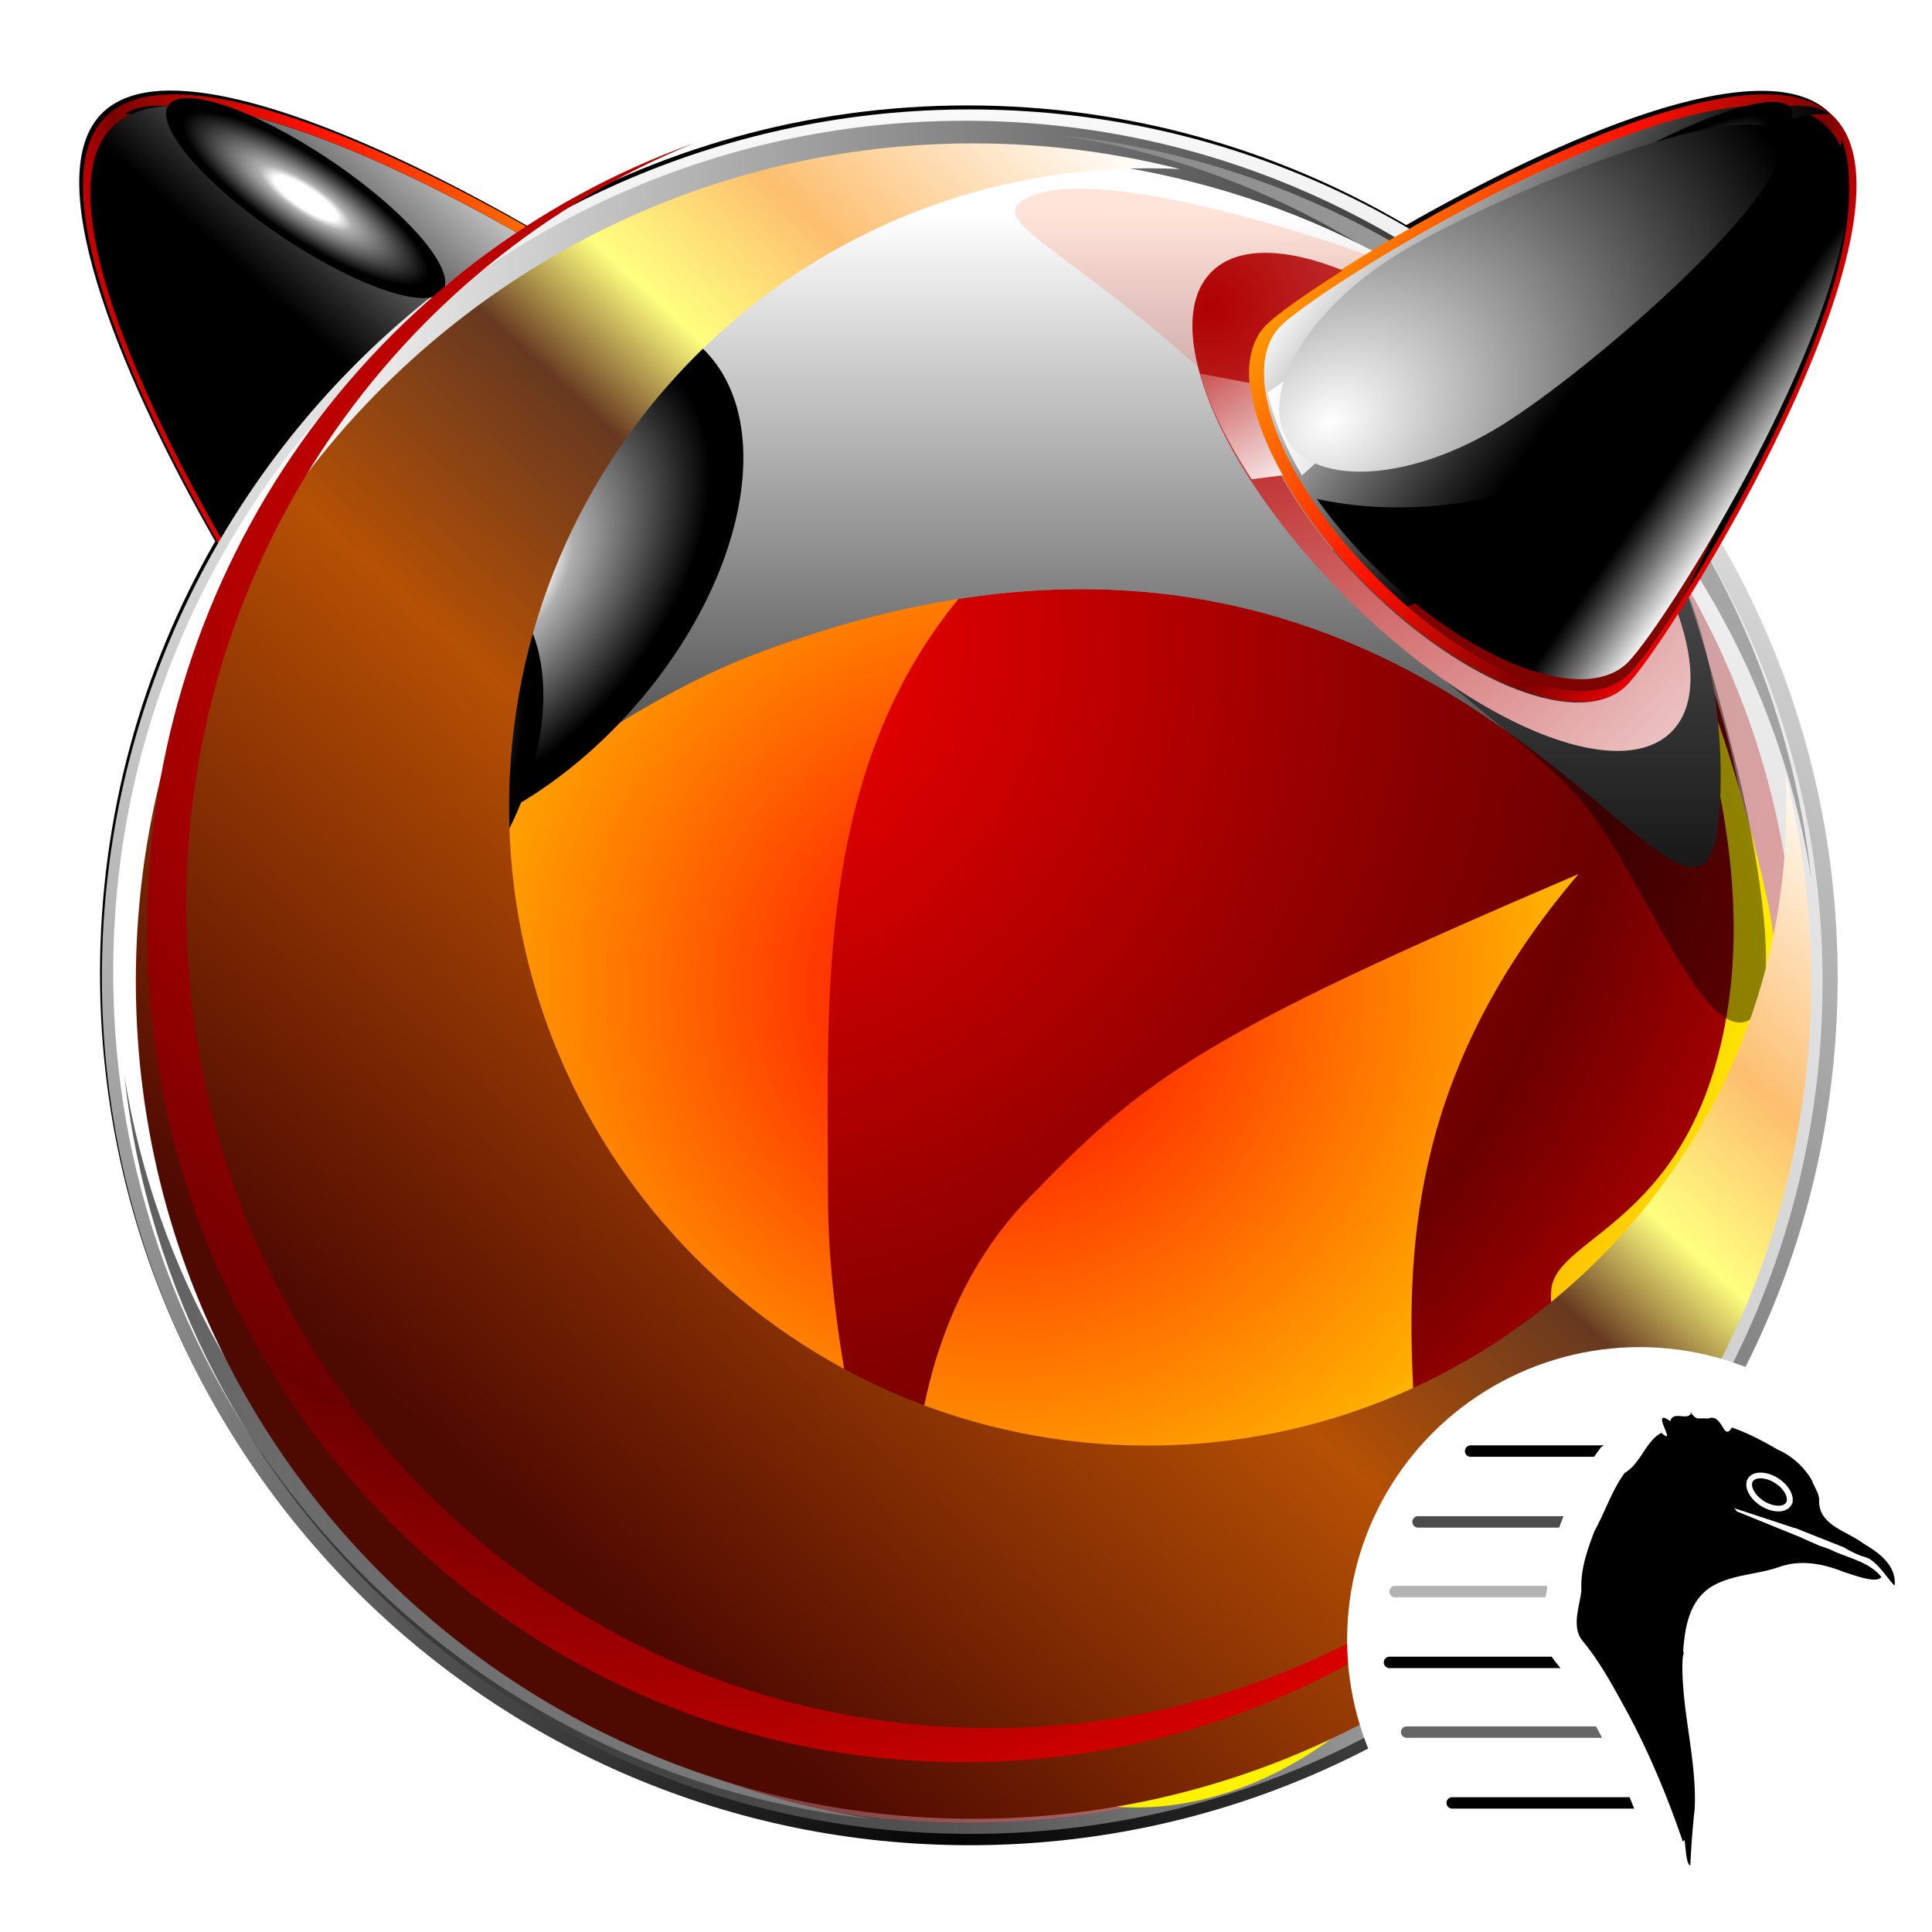 <svg xmlns="http://www.w3.org/2000/svg" width="512" height="512" fill="none"><defs><radialGradient id="b" cx="0" cy="0" r="1" gradientTransform="rotate(180 169.786 -18.226) scale(337.312)" gradientUnits="userSpaceOnUse"><stop offset=".364" stop-color="#FF2F00"/><stop offset=".498" stop-color="#fff"/><stop offset=".557" stop-color="#FFB700"/><stop offset=".619" stop-color="#F80"/><stop offset=".738" stop-color="#F30"/><stop offset=".791" stop-color="#F10"/><stop offset=".941" stop-color="#7C0000"/><stop offset="1" stop-color="#EB0000"/></radialGradient><radialGradient id="g" cx="0" cy="0" r="1" gradientTransform="translate(254.425 493.873) scale(471.744)" gradientUnits="userSpaceOnUse"><stop/><stop offset="1" stop-color="#fff"/></radialGradient><radialGradient id="h" cx="0" cy="0" r="1" gradientTransform="matrix(390.257 0 0 389.368 189.244 171.973)" gradientUnits="userSpaceOnUse"><stop stop-color="red"/><stop offset=".113" stop-color="#E20000"/><stop offset=".456" stop-color="#8D0000"/><stop offset=".612" stop-color="#6B0000"/><stop offset=".953" stop-color="red"/></radialGradient><radialGradient id="m" cx="0" cy="0" r="1" gradientTransform="matrix(-211.516 0 0 -212.068 263.998 262.505)" gradientUnits="userSpaceOnUse"><stop stop-color="red"/><stop offset=".477" stop-color="#FF7A00"/><stop offset=".837" stop-color="#FFD000"/><stop offset="1" stop-color="#FFF200"/></radialGradient><radialGradient id="p" cx="0" cy="0" r="1" gradientTransform="matrix(-264.524 -464.231 410.226 -233.751 263.383 -312.771)" gradientUnits="userSpaceOnUse"><stop offset=".364" stop-color="#FF2F00"/><stop offset=".498" stop-color="#fff"/><stop offset=".557" stop-color="#FFB700"/><stop offset=".619" stop-color="#F80"/><stop offset=".738" stop-color="#F30"/><stop offset=".791" stop-color="#F10"/><stop offset=".941" stop-color="#7C0000"/><stop offset="1" stop-color="#EB0000"/></radialGradient><radialGradient id="q" cx="0" cy="0" r="1" gradientTransform="matrix(337.308 0 0 337.314 174.429 -36.452)" gradientUnits="userSpaceOnUse"><stop offset=".364" stop-color="#FF2F00"/><stop offset=".498" stop-color="#fff"/><stop offset=".557" stop-color="#FFB700"/><stop offset=".619" stop-color="#F80"/><stop offset=".738" stop-color="#F30"/><stop offset=".791" stop-color="#F10"/><stop offset=".941" stop-color="#7C0000"/><stop offset="1" stop-color="#EB0000"/></radialGradient><radialGradient id="u" cx="0" cy="0" r="1" gradientTransform="matrix(164.138 0 0 164.137 320.808 81.06)" gradientUnits="userSpaceOnUse"><stop stop-color="#B00000"/><stop offset="1" stop-color="#EBBFBF"/></radialGradient><radialGradient id="v" cx="0" cy="0" r="1" gradientTransform="matrix(59.713 0 0 58.695 308.923 82.16)" gradientUnits="userSpaceOnUse"><stop stop-color="#B00000"/><stop offset="1" stop-color="#fff"/></radialGradient><radialGradient id="x" cx="0" cy="0" r="1" gradientTransform="rotate(58.358 162.265 411.538) scale(10.416 48.171)" gradientUnits="userSpaceOnUse"><stop offset=".258" stop-color="#fff"/><stop offset=".376" stop-color="#AFAFAF"/><stop offset="1"/></radialGradient><radialGradient id="y" cx="0" cy="0" r="1" gradientTransform="matrix(5.803 -8.717 31.907 21.238 81 52.5)" gradientUnits="userSpaceOnUse"><stop offset=".258" stop-color="#fff"/><stop offset=".376" stop-color="#AFAFAF"/><stop offset="1"/></radialGradient><radialGradient id="z" cx="0" cy="0" r="1" gradientTransform="rotate(40.723 -142.47 252.147) scale(44.214 72.875)" gradientUnits="userSpaceOnUse"><stop offset=".258" stop-color="#fff"/><stop offset=".376" stop-color="#AFAFAF"/><stop offset="1"/></radialGradient><radialGradient id="A" cx="0" cy="0" r="1" gradientTransform="matrix(26.961 13.775 -22.637 44.305 103.498 205.004)" gradientUnits="userSpaceOnUse"><stop offset=".258" stop-color="#fff"/><stop offset=".376" stop-color="#AFAFAF"/><stop offset="1"/></radialGradient><radialGradient id="C" cx="0" cy="0" r="1" gradientTransform="matrix(0 -371.942 366.204 0 176.605 161.416)" gradientUnits="userSpaceOnUse"><stop stop-color="red"/><stop offset=".612" stop-color="#6B0000"/><stop offset="1" stop-color="red"/></radialGradient><radialGradient id="D" cx="0" cy="0" r="1" gradientTransform="matrix(55.096 89.736 -117.979 72.437 352.39 111.9)" gradientUnits="userSpaceOnUse"><stop stop-color="#fff"/><stop offset="1"/></radialGradient><linearGradient id="c" x1="181.003" x2="33.002" y1="77" y2="77" gradientUnits="userSpaceOnUse"><stop stop-color="#fff"/><stop offset=".502" stop-color="#787878"/><stop offset=".845" stop-color="#222"/><stop offset="1"/></linearGradient><linearGradient id="d" x1="32.542" x2="55.976" y1="130.866" y2="116.22" gradientUnits="userSpaceOnUse"><stop offset=".083" stop-color="#fff"/><stop offset=".543" stop-color="#787878"/><stop offset=".858" stop-color="#222"/><stop offset="1"/></linearGradient><linearGradient id="e" x1="32.542" x2="55.976" y1="130.866" y2="116.22" gradientUnits="userSpaceOnUse"><stop offset=".083" stop-color="#fff"/><stop offset=".543" stop-color="#787878"/><stop offset=".858" stop-color="#222"/><stop offset="1"/></linearGradient><linearGradient id="f" x1="141.965" x2="89.233" y1="35.232" y2="93.823" gradientUnits="userSpaceOnUse"><stop offset=".083" stop-color="#fff"/><stop offset=".543" stop-color="#787878"/><stop offset=".858" stop-color="#222"/><stop offset="1"/></linearGradient><linearGradient id="i" x1="29.999" x2="479.999" y1="257.002" y2="257.002" gradientUnits="userSpaceOnUse"><stop offset=".083" stop-color="#fff"/><stop offset=".543" stop-color="#787878"/><stop offset=".858" stop-color="#222"/><stop offset="1"/></linearGradient><linearGradient id="j" x1="482.999" x2="33" y1="261.001" y2="261.001" gradientUnits="userSpaceOnUse"><stop offset=".083" stop-color="#fff"/><stop offset=".543" stop-color="#787878"/><stop offset=".858" stop-color="#222"/><stop offset="1"/></linearGradient><linearGradient id="l" x1="257.5" x2="257.5" y1="37.628" y2="270.936" gradientUnits="userSpaceOnUse"><stop offset=".083" stop-color="#fff"/><stop offset=".543" stop-color="#787878"/><stop offset=".858" stop-color="#222"/><stop offset="1"/></linearGradient><linearGradient id="n" x1="257.5" x2="257.5" y1="37.628" y2="270.936" gradientUnits="userSpaceOnUse"><stop offset=".083" stop-color="#fff"/><stop offset=".543" stop-color="#787878"/><stop offset=".858" stop-color="#222"/><stop offset="1"/></linearGradient><linearGradient id="r" x1="356.187" x2="423.577" y1="45.432" y2="93.776" gradientUnits="userSpaceOnUse"><stop offset=".083" stop-color="#fff"/><stop offset=".543" stop-color="#787878"/><stop offset=".858" stop-color="#222"/><stop offset="1"/></linearGradient><linearGradient id="s" x1="356.187" x2="423.577" y1="45.432" y2="93.776" gradientUnits="userSpaceOnUse"><stop offset=".083" stop-color="#fff"/><stop offset=".543" stop-color="#787878"/><stop offset=".858" stop-color="#222"/><stop offset="1"/></linearGradient><linearGradient id="t" x1="335.998" x2="484.999" y1="77" y2="77" gradientUnits="userSpaceOnUse"><stop stop-color="#fff"/><stop offset=".502" stop-color="#787878"/><stop offset=".845" stop-color="#222"/><stop offset="1"/></linearGradient><linearGradient id="w" x1="596.032" x2="381.593" y1="-42.27" y2="191.768" gradientUnits="userSpaceOnUse"><stop offset=".163" stop-color="#FF5900"/><stop offset=".187" stop-color="#FF5000"/><stop offset=".292" stop-color="#FF2F00"/><stop offset="1" stop-color="#EB0000"/></linearGradient><linearGradient id="B" x1="441.696" x2="132.078" y1="60.032" y2="397.081" gradientUnits="userSpaceOnUse"><stop offset=".01" stop-color="#34B3D1"/><stop offset=".174" stop-color="#fff"/><stop offset=".332" stop-color="#FDBF6F"/><stop offset=".427" stop-color="#FFFF7F"/><stop offset=".5" stop-color="#673920"/><stop offset=".652" stop-color="#B55004"/><stop offset="1" stop-color="#4E0901"/></linearGradient><linearGradient id="E" x1="470.406" x2="451.355" y1="125.402" y2="112.128" gradientUnits="userSpaceOnUse"><stop offset=".083" stop-color="#fff"/><stop offset=".543" stop-color="#787878"/><stop offset=".858" stop-color="#222"/><stop offset="1"/></linearGradient><filter id="a" width="488.232" height="482.232" x="11.884" y="14.884" color-interpolation-filters="sRGB" filterUnits="userSpaceOnUse"><feFlood flood-opacity="0" result="BackgroundImageFix"/><feBlend in="SourceGraphic" in2="BackgroundImageFix" result="shape"/><feGaussianBlur result="effect1_foregroundBlur_108_19" stdDeviation="4.558"/></filter><filter id="k" width="414.561" height="220.561" x="50.219" y="32.219" color-interpolation-filters="sRGB" filterUnits="userSpaceOnUse"><feFlood flood-opacity="0" result="BackgroundImageFix"/><feBlend in="SourceGraphic" in2="BackgroundImageFix" result="shape"/><feGaussianBlur result="effect1_foregroundBlur_108_19" stdDeviation="4.39"/></filter><filter id="o" width="138.926" height="194.926" x="340.537" y="87.537" color-interpolation-filters="sRGB" filterUnits="userSpaceOnUse"><feFlood flood-opacity="0" result="BackgroundImageFix"/><feBlend in="SourceGraphic" in2="BackgroundImageFix" result="shape"/><feGaussianBlur result="effect1_foregroundBlur_108_19" stdDeviation="5.731"/></filter></defs><g filter="url(#a)"><path fill="#000" d="M44.94 24c-7.61.044-13.823 1.918-17.957 6.054-17.84 17.85 7.789 74.601 30.056 113.382-19.416 33.738-30.536 72.831-30.536 114.534C26.503 384.947 129.49 488 256.389 488s229.886-103.053 229.886-230.03c0-41.988-11.353-81.312-31.017-115.207 22.185-38.764 47.513-94.953 29.768-112.709-17.696-17.707-73.621 7.44-112.35 29.595-34.132-20.092-73.849-31.709-116.287-31.709-42.592 0-82.457 11.674-116.672 31.9C109.995 42.804 70.017 23.86 44.94 24Z"/></g><path fill="url(#b)" d="M27.97 30.97C1.53 57.41 70.777 169.532 82.638 181.394c11.862 11.855 42.915.039 69.352-26.404 26.441-26.44 38.262-57.49 26.401-69.352C166.53 73.778 54.411 4.53 27.971 30.97Z"/><path fill="url(#c)" d="M172.045 126C122.765 80.88 57.854 28.028 33 30.273c18.204-13.047 90.848 32.548 148 73.735-1.315 6.64-4.381 14.182-8.955 21.992Z"/><path fill="url(#d)" d="M29.748 33.749C4.293 59.203 70.958 167.145 82.38 178.563c11.418 11.418 41.312.04 66.766-25.418 25.455-25.457 36.832-55.348 25.418-66.766C163.144 74.96 55.202 8.291 29.748 33.75Z"/><path fill="url(#e)" d="M29.748 33.749C4.293 59.203 70.958 167.145 82.38 178.563c11.418 11.418 41.312.04 66.766-25.418 25.455-25.457 36.832-55.348 25.418-66.766C163.144 74.96 55.202 8.291 29.748 33.75Z"/><path fill="url(#f)" d="M29.748 33.749C4.293 59.203 70.958 167.145 82.38 178.563c11.418 11.418 41.312.04 66.766-25.418 25.455-25.457 36.832-55.348 25.418-66.766C163.144 74.96 55.202 8.291 29.748 33.75Z"/><path fill="url(#g)" d="M257 489c127.026 0 230-102.975 230-230S384.026 29 257 29C129.975 29 27 131.975 27 259s102.975 230 230 230Z"/><path fill="url(#h)" d="M256.5 483C377.726 483 476 384.95 476 264S377.726 45 256.5 45C135.273 45 37 143.05 37 264s98.273 219 219.5 219Z"/><path fill="url(#i)" d="M48.164 267.474c0-120.016 97.291-217.307 217.308-217.307 108.181 0 197.887 79.053 214.528 182.545C467.567 119.826 371.89 32 255.691 32 131.047 32 30 133.05 30 257.692 30 373.891 117.823 469.57 230.71 482 127.221 465.359 48.164 375.657 48.164 267.474Z"/><path fill="url(#j)" d="M464.833 250.526c0 120.02-97.291 217.307-217.307 217.307-108.18 0-197.882-79.05-214.526-182.542C45.436 398.177 141.109 486 257.308 486 381.954 486 483 384.953 483 260.308 483 144.109 395.177 48.433 282.291 36c103.486 16.644 182.542 106.35 182.542 214.526Z" opacity=".63"/><g filter="url(#k)"><path fill="url(#l)" d="M456 205.417c0 90.805-59.694-106.76-255.999-32.004C124.812 202.049 59 296.222 59 205.417S147.873 41 257.5 41 456 114.612 456 205.417Z"/></g><path fill="url(#m)" d="M194.639 121.439c-1.791 11.964 10.09 28.503 16.861 7.214 6.771-21.29 7.017-49.312 32.252-62.07 25.235-12.756 45.621-14.726 66.993-6.478 14.682 5.668 22.558 12.687 26.049 16.53-9.295-10.998-46.671-49.008-98.398-19.855-59.958 33.801-41.903-7.737-47.746 38.512-5.841 46.258 3.989 26.147 3.989 26.147Zm142.155-44.804c1.48 1.748 2.276 2.841 2.276 2.841s-.682-1.093-2.276-2.841Zm-2.426 29.956c-58.92-10.61-131.325 26.449-182.028 89.095 20.306-35.368.592-91.82-1.483-85.863-29.627 84.896-75.632 84.317-87.454 111.429-15.63 35.842-1.659 78.52 31.189 95.847-16.321 86.854 65.572 145.827 115.925 145.827 50.836 0 8.902-71.165 8.902-146.089 0-74.918-7.314-167.243 114.949-210.246Zm133.801 131.024c-14.632-66.017-33.655-90.961-33.655-90.961s32.19 63.083 23.414 120.299c-8.779 57.218-45.481 60.263-46.826 74.822-1.345 14.559 13.171 17.607 24.879 10.27-.003 0 46.816-48.416 32.188-114.43Zm-49.853-5.976c-99.498 42.542-114.731 53.669-146.32 86.559-38.046 39.608-35.666 109.944-15.633 138.903 20.033 28.971 65.026 29.229 100.483.582 51.37-41.492-24.857-124.815 61.47-226.044Z"/><path fill="url(#n)" d="M456 205.417c0 90.805-59.694-106.76-255.999-32.004C124.812 202.049 59 296.222 59 205.417S147.873 41 257.5 41 456 114.612 456 205.417Z"/><g filter="url(#o)" opacity=".44"><path fill="#000" fill-rule="evenodd" d="M461.871 270.937c-12.212 1.935-27.605-41.067-42.524-58.334-28.321-32.779-101.541-64.531-48.65-102.692 52.171-37.642 73.187 29.402 88.774 90.217 5.764 22.489 14.612 68.874 2.4 70.809Z" clip-rule="evenodd"/></g><path fill="url(#p)" d="M269.825 54.193c15.355-15.329 106.478 14.86 141.419 34.404 14.143 7.904 16.945 29.684 6.295 48.574-10.646 18.893-34.969 32.657-44.859 19.836-61.079-79.143-110.734-94.95-102.855-102.814Z" opacity=".15"/><path fill="url(#q)" d="M486.03 30.97c26.44 26.44-42.806 138.562-54.67 150.424-11.858 11.855-42.911.04-69.351-26.404-26.44-26.443-38.261-57.49-26.4-69.352C347.47 73.778 459.59 4.53 486.03 30.97Z"/><path fill="url(#r)" d="M484.252 33.749c25.455 25.454-41.212 133.396-52.63 144.814-11.421 11.418-41.311.04-66.769-25.418-25.457-25.454-36.832-55.348-25.417-66.766 11.42-11.42 119.362-78.088 144.816-52.63Z"/><path fill="url(#s)" d="M484.252 33.749c25.455 25.454-41.212 133.396-52.63 144.814-11.421 11.418-41.311.04-66.769-25.418-25.457-25.454-36.832-55.348-25.417-66.766 11.42-11.42 119.362-78.088 144.816-52.63Z"/><path fill="url(#t)" d="M345.013 126C394.626 80.88 459.975 28.028 485 30.273c-18.33-13.047-91.464 32.548-149 73.735 1.321 6.64 4.408 14.182 9.013 21.992Z"/><path fill="url(#u)" d="M431.123 181.587c-11.829 11.826-42.806.04-69.181-26.338s-38.167-57.349-26.335-69.18c2.595-2.592 9.994-7.938 20.239-14.424-15.187-6.081-27.95-6.44-34.788.404-13.971 13.97 1.994 52.579 35.658 86.239 33.66 33.657 72.272 49.622 86.239 35.658 6.302-6.305 6.492-17.635 1.728-31.252-6.091 9.546-11.081 16.415-13.56 18.893Z"/><path fill="url(#v)" d="m331.689 127 8.311-1.051c-5.027-8.866-8.056-17.31-8.721-24.44L318 99c2.5 8.508 7.173 18.086 13.689 28Z"/><path fill="url(#w)" d="M433.734 128.801c-20.516 26.406-30.772 19.072-60.734 31.929 23.372 20.02 48.343 28.049 58.553 17.828 2.706-2.712 8.528-10.87 15.49-22.067 4.626-9.544 9.518-19.408 14.537-29.158 24.907-48.409-11.827-19.146-27.846 1.468Z" opacity=".53"/><path fill="url(#x)" d="M433.758 67.653c-26.001 15.88-49.885 24.207-53.338 18.598-3.459-5.61 14.821-23.026 40.823-38.906 26.001-15.877 49.885-24.203 53.338-18.597 3.455 5.61-14.822 23.028-40.823 38.905Z"/><path fill="url(#y)" d="M87.642 42.514c20.104 13.553 33.421 29.01 29.749 34.525-3.669 5.516-22.938-1.002-43.035-14.556C54.255 48.929 40.934 33.476 44.61 27.96c3.663-5.515 22.934 1.006 43.032 14.554Z"/><path fill="url(#z)" d="M168.371 187.029c-30.332 34.704-72.095 48.047-93.29 29.802-21.19-18.242-13.78-61.161 16.551-95.859 30.329-34.704 72.093-48.047 93.287-29.805 21.191 18.242 13.778 61.162-16.548 95.862Z"/><path fill="url(#A)" d="M134.375 220.771c-14.476 27.939-40.034 43.521-57.087 34.815-17.049-8.715-19.138-38.423-4.662-66.362 14.474-27.933 40.032-43.518 57.084-34.809 17.052 8.709 19.139 38.424 4.665 66.356Z"/><path fill="url(#B)" d="M480 260.008c0-18.9-2.368-37.237-6.808-54.754.141 2.848.212 5.711.212 8.589 0 93.473-75.775 169.248-169.244 169.248-93.473 0-169.251-75.775-169.251-169.248 0-93.472 75.778-169.247 169.251-169.247 2.878 0 5.741.074 8.582.216C295.235 40.367 276.895 38 257.998 38 135.392 38 36 137.395 36 260.005 36 382.608 135.392 482 257.998 482 380.611 482.003 480 382.611 480 260.008Z"/><path fill="url(#C)" d="M262.738 457.963c-117.857 0-213.398-97.459-213.398-217.675C49.34 148.512 105.028 70.01 183.814 38 99.484 68.13 39 150.012 39 246.312 39 368.198 135.867 467 255.352 467 332.83 467 400.79 425.449 439 363.004c-38.432 57.328-103.035 94.959-176.262 94.959Z"/><path fill="url(#D)" d="M397.9 112.738c-23.646 14.663-49.031 16.425-56.695 3.939-7.664-12.486 5.291-34.492 28.938-49.152 23.649-14.663 93.495-43.989 101.159-31.506 7.661 12.486-49.758 62.062-73.402 76.719Z"/><path fill="url(#E)" d="M488.086 37c-4.611 26.619-19.985 52.857-44.827 71.977-28.851 22.209-63.876 29.746-94.259 23.262 4.28 6.039 9.404 12.114 15.287 17.963 25.572 25.407 55.602 36.766 67.076 25.37 10.722-10.657 69.944-105.5 56.723-138.572Z"/><circle cx="434.5" cy="434.5" r="77.5" fill="#fff" style="stroke-width:.303"/><path fill="#000" d="M425.077 383.035h-35.382a1.514 1.514 0 0 0 0 3.027h32.77c.235-.346.477-.693.727-1.038l1.108-1.53z" style="stroke-width:.303"/><path fill="#000" fill-opacity=".7" d="M414.02 402.627a209.462 209.462 0 0 0-.82 2.205h-37.43a1.514 1.514 0 0 1 0-3.027h38.595l-.109.196z" style="stroke-width:.303"/><path fill="#000" fill-opacity=".3" d="M409.98 420.271h-40.265a1.514 1.514 0 0 0 0 3.028h39.85l.026-.131.01-.045c.187-.955.31-1.593.387-2.094a31.968 31.968 0 0 1-.007-.758z" style="stroke-width:.303"/><path fill="#000" d="M411.238 439.041H368.2a1.514 1.514 0 0 0 0 3.027h45.341a47.373 47.373 0 0 0-.91-1.146 15.756 15.756 0 0 1-1.394-1.881z" style="stroke-width:.303"/><path fill="#000" fill-opacity=".6" d="M422.95 457.508h-50.208a1.514 1.514 0 0 0 0 3.027h51.827a186.596 186.596 0 0 0-.904-1.726 1609.327 1609.327 0 0 1-.715-1.301z" style="stroke-width:.303"/><path fill="#000" d="M431.847 476.277h-46.995a1.514 1.514 0 0 0 0 3.028h48.221a229.097 229.097 0 0 0-1.226-3.028zm16.36-102.063c-.593 2.65-4.773-.583-5.566 2.416-4.681-3.297-.287 3.569-.907 4.002l-.038-.008-.371-.112c-.231-.138-.56-.362-1.029-.795-4.15 2.15-5.404 8.068-9.75 10.635-3.452 4.765-5.167 10.326-8.025 15.473-1.903 5.057-3.702 10.135-3.432 15.62-.448 4.333-2.816 9.88.477 13.61 4.823 5.852 8.423 12.776 12.089 19.435 5.731 10.793 10.419 22.138 14.341 33.648.902-2.5.33 5.446 1.953 6.309.166-3.997.605-10.315 1.172-15.18.545-12.904-3.392-25.428-3.271-38.289.031-.537.053-1.091.085-1.638l.306-1.557-.19-.037c.447-6.279 1.482-12.972 6.867-16.838 5.451-3.688 12.452-3.51 18.54-5.62 1.357-.48 2.749-.81 4.131-.967.012-.002.028.009.038.007 4.025-.424 8.067.41 11.88 1.827.057.022.127.055.183.076.347.13.723.267 1.065.406 2.831.825 8.41 3.097 9.848 1.309-3.308-4.176-9.096-5.064-13.709-7.362-.74-.291-1.657-.63-2.588-.904l-4.546-2-1.118-.537-.008.038-16.373-6.66a8.319 8.319 0 0 0-.702-.85l16.134 5.314.014-.076c.558.245 1.117.465 1.692.649l-.007.037 11.272 4.47c1.87 1.151 3.912 2.134 5.904 2.666 3.236 1.141 6.5 6.952 7.535 7.408.496-5.346-4.27-8.723-8.309-11.11-4.585-3.468-12.18-4.863-11.687-11.853-.12-.517-.237-1.033-.406-1.545l-1.452-3.014.083-.023c-2.072-3.718-5.41-6.776-9.273-8.459-3.728-2.174-7.956-4.435-12.117-5.823-2.269 3.95-2.379-3.955-6.277-2.38-3.098-.238-2.843.643-4.714-1.719h.256zm19.325 16.692c1.102.187 2.313.634 3.491 1.319 3.128 1.821 4.834 4.704 3.823 6.438-1.01 1.733-4.38 1.65-7.506-.178-3.127-1.828-4.844-4.655-3.83-6.4.632-1.088 2.188-1.49 4.022-1.18z" style="stroke-width:.303"/><path fill="#000" d="M466.591 399.038c3.134 2.005 6.717 2.001 8.003-.009 1.286-2.01-.211-5.265-3.346-7.27-3.134-2.005-6.717-2-8.003.01-1.286 2.01.212 5.264 3.346 7.27z" style="stroke-width:.303"/><path fill="#fff" fill-rule="evenodd" d="M471.284 399.026c1.137-.001 1.765-.39 2.036-.812.27-.423.36-1.156-.116-2.189-.467-1.015-1.411-2.12-2.772-2.99-1.36-.871-2.76-1.265-3.877-1.264-1.137.001-1.765.39-2.035.813-.27.422-.36 1.155.115 2.188.468 1.015 1.412 2.121 2.772 2.991 1.36.87 2.76 1.264 3.877 1.263zm3.31.003c-1.286 2.01-4.869 2.014-8.003.009-3.134-2.005-4.632-5.26-3.346-7.27 1.286-2.01 4.87-2.015 8.003-.01 3.135 2.005 4.632 5.26 3.346 7.27z" clip-rule="evenodd" style="stroke-width:.303"/></svg>
